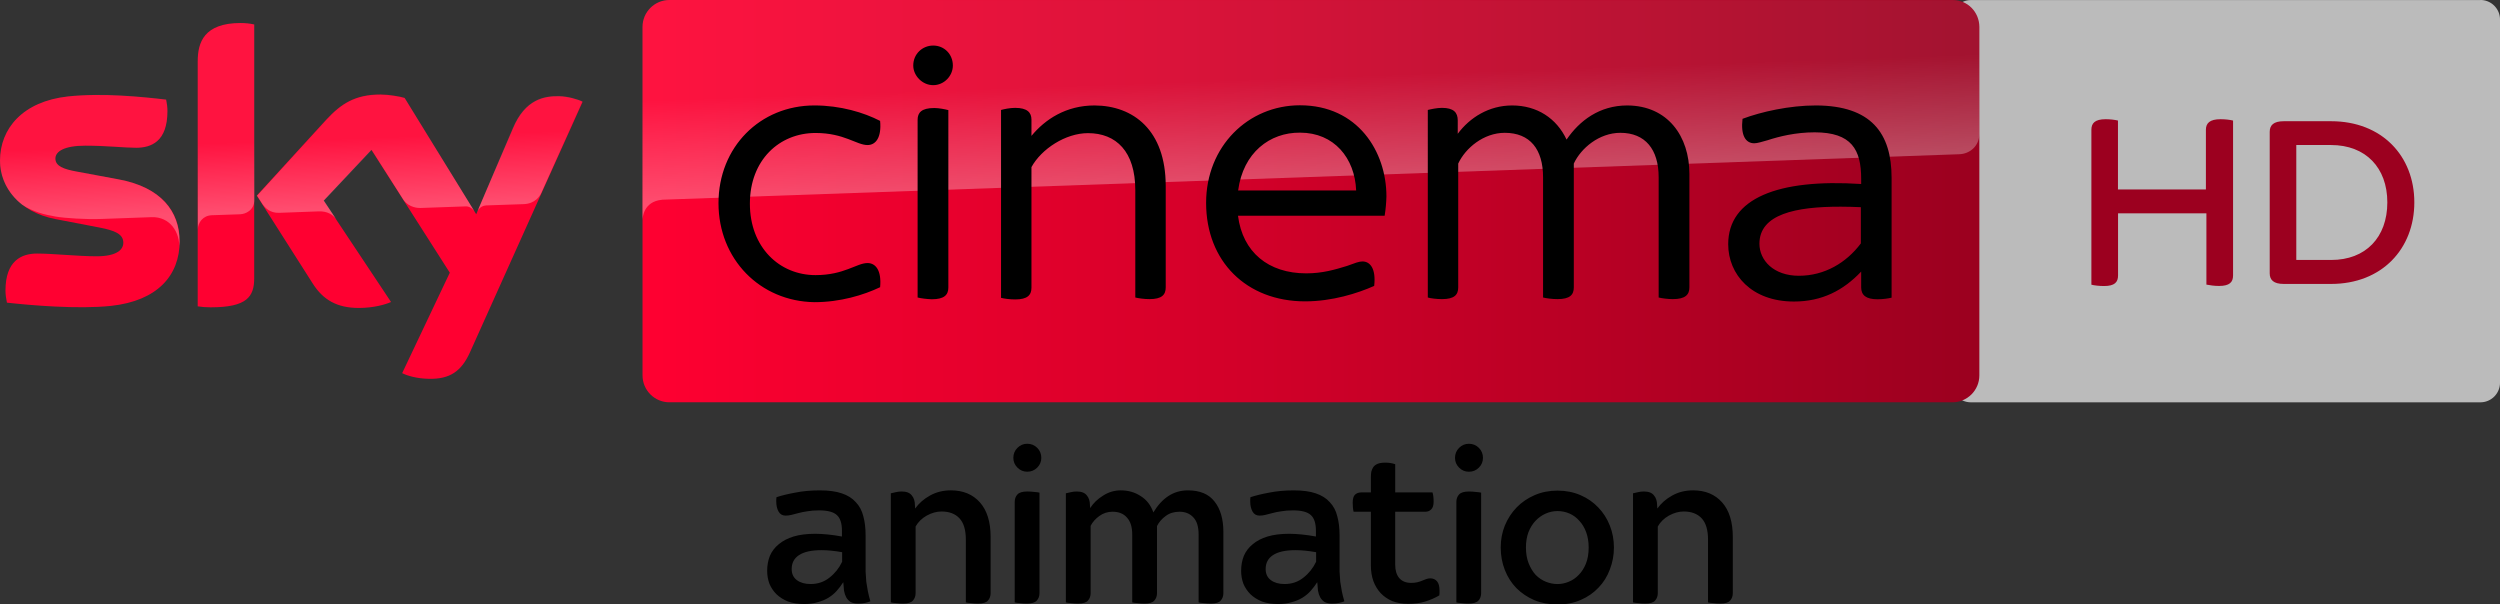 <?xml version="1.0" encoding="UTF-8"?>
<svg width="800" height="193.44" version="1.1" xmlns="http://www.w3.org/2000/svg">
	<rect width="100%" height="100%" fill="#333333" stroke="none"/>
	<path d="m328.71 142c-1.212 0-2.254 0.438-3.127 1.311-0.873 0.873-1.311 1.94-1.311 3.201 0 1.212 0.438 2.254 1.311 3.127 0.873 0.873 1.915 1.309 3.127 1.309 1.261 0 2.328-0.436 3.201-1.309 0.873-0.873 1.309-1.915 1.309-3.127 0-1.261-0.436-2.328-1.309-3.201-0.873-0.873-1.94-1.311-3.201-1.311zm141.33 6e-3c-1.212 0-2.256 0.436-3.129 1.309-0.873 0.873-1.309 1.94-1.309 3.201 0 1.212 0.436 2.254 1.309 3.127s1.917 1.311 3.129 1.311c1.261 0 2.328-0.438 3.201-1.311s1.309-1.915 1.309-3.127c0-1.261-0.436-2.328-1.309-3.201-0.873-0.873-1.94-1.309-3.201-1.309zm-26.703 6.039c-1.018 0-1.842 0.121-2.473 0.363-0.582 0.242-1.043 0.583-1.383 1.02-0.291 0.436-0.509 0.922-0.654 1.455-0.097 0.533-0.145 1.09-0.145 1.672v5.019h-3.129c-0.776 0-1.431 0.244-1.965 0.729-0.485 0.485-0.727 1.333-0.727 2.545 0 0.533 0.024 1.066 0.072 1.6 0.049 0.533 0.122 0.971 0.219 1.311h5.529v17.24c0 1.794 0.265 3.442 0.799 4.945 0.533 1.455 1.31 2.74 2.328 3.856 1.018 1.067 2.254 1.917 3.709 2.547 1.503 0.582 3.2 0.873 5.092 0.873h2e-3c2.085 0 3.903-0.244 5.455-0.729 1.6-0.485 3.103-1.139 4.51-1.963 0.049-0.242 0.072-0.486 0.072-0.729v-0.799c0-1.358-0.265-2.352-0.799-2.982-0.533-0.63-1.262-0.947-2.184-0.947-0.388 0-0.8 0.073-1.236 0.219-0.388 0.145-0.824 0.316-1.309 0.51-0.436 0.194-0.945 0.362-1.527 0.508-0.582 0.145-1.237 0.219-1.965 0.219-1.697 0-2.983-0.509-3.856-1.527-0.873-1.018-1.309-2.448-1.309-4.291v-16.949h9.602c0.776 0 1.406-0.244 1.891-0.729 0.533-0.485 0.801-1.333 0.801-2.545 0-1.212-0.121-2.183-0.363-2.91h-11.93v-9.02c-0.921-0.339-1.965-0.51-3.129-0.51zm-139.07 8.867c-2.473 0-4.703 0.558-6.691 1.674-1.94 1.067-3.516 2.449-4.729 4.146l-0.072-1.02c0-1.358-0.341-2.423-1.02-3.199-0.63-0.824-1.696-1.236-3.199-1.236-0.679 0-1.311 0.071-1.893 0.217-0.533 0.097-1.066 0.218-1.6 0.363v34.916c0.388 0.097 0.944 0.17 1.672 0.219 0.776 0.097 1.528 0.146 2.256 0.146v-2e-3c1.552 0 2.594-0.315 3.127-0.945 0.582-0.63 0.873-1.431 0.873-2.4v-21.312c0.824-1.455 2.013-2.619 3.564-3.492 1.6-0.873 3.177-1.309 4.729-1.309 2.473 0 4.388 0.727 5.746 2.182 1.358 1.455 2.037 3.734 2.037 6.838v20.076c0.388 0.097 0.946 0.17 1.674 0.219 0.776 0.097 1.526 0.146 2.254 0.146 1.552 1e-5 2.595-0.315 3.129-0.945 0.582-0.63 0.873-1.433 0.873-2.402v-17.967c0-4.801-1.141-8.486-3.42-11.057-2.279-2.57-5.383-3.856-9.311-3.856zm54.41 0c-2.037 0-3.928 0.558-5.674 1.674-1.746 1.067-3.128 2.4-4.146 4l-0.072-0.873c0-1.358-0.341-2.423-1.02-3.199-0.63-0.824-1.696-1.236-3.199-1.236-0.679 0-1.311 0.071-1.893 0.217-0.533 0.097-1.066 0.218-1.6 0.363v34.916c0.388 0.097 0.946 0.17 1.674 0.219 0.776 0.097 1.526 0.146 2.254 0.146v-2e-3c1.552 0 2.595-0.315 3.129-0.945 0.582-0.63 0.873-1.431 0.873-2.4v-21.531c0.63-1.212 1.551-2.256 2.764-3.129 1.261-0.921 2.667-1.381 4.219-1.381 2.037 0 3.587 0.63 4.654 1.891 1.115 1.212 1.674 3.007 1.674 5.383v21.75c0.388 0.097 0.946 0.17 1.674 0.219 0.776 0.097 1.526 0.145 2.254 0.145 1.552 0 2.595-0.315 3.129-0.945 0.582-0.63 0.873-1.431 0.873-2.4v-21.459c0.63-1.261 1.551-2.328 2.764-3.201 1.212-0.921 2.692-1.381 4.438-1.381 1.843 0 3.322 0.606 4.438 1.818 1.115 1.164 1.672 2.982 1.672 5.455v21.75c0.388 0.097 0.946 0.17 1.674 0.219 0.776 0.097 1.526 0.145 2.254 0.145 1.552 0 2.595-0.315 3.129-0.945 0.582-0.63 0.873-1.431 0.873-2.4v-19.566c0-4.122-0.947-7.372-2.838-9.748-1.843-2.376-4.679-3.564-8.51-3.564-2.328 0-4.413 0.606-6.256 1.818-1.794 1.164-3.394 2.911-4.801 5.238-0.824-2.328-2.183-4.074-4.074-5.238-1.843-1.212-3.952-1.818-6.328-1.818zm183.09 0c-2.473 0-4.703 0.558-6.691 1.674-1.94 1.067-3.516 2.449-4.729 4.146l-0.072-1.02c0-1.358-0.341-2.423-1.02-3.199-0.63-0.824-1.696-1.236-3.199-1.236-0.679 0-1.311 0.071-1.893 0.217-0.533 0.097-1.066 0.218-1.6 0.363v34.916c0.388 0.097 0.944 0.17 1.672 0.219 0.776 0.097 1.528 0.146 2.256 0.146v-2e-3c1.552 0 2.594-0.315 3.127-0.945 0.582-0.63 0.873-1.431 0.873-2.4v-21.312c0.824-1.455 2.013-2.619 3.564-3.492 1.6-0.873 3.177-1.309 4.729-1.309 2.473 0 4.388 0.727 5.746 2.182 1.358 1.455 2.037 3.734 2.037 6.838v20.076c0.388 0.097 0.946 0.17 1.674 0.219 0.776 0.097 1.526 0.146 2.254 0.146 1.552 1e-5 2.595-0.315 3.129-0.945 0.582-0.63 0.873-1.433 0.873-2.402v-17.967c0-4.801-1.141-8.486-3.42-11.057-2.279-2.57-5.383-3.856-9.311-3.856zm-279.4 6e-3c-2.91 0-5.551 0.242-7.928 0.727-2.376 0.436-4.364 0.922-5.965 1.455-0.049 0.242-0.072 0.484-0.072 0.727v0.656c1e-5 1.261 0.242 2.326 0.727 3.199 0.485 0.873 1.238 1.311 2.256 1.311 0.582 0 1.188-0.073 1.818-0.219 0.679-0.194 1.429-0.388 2.254-0.582 0.873-0.242 1.843-0.437 2.91-0.582 1.067-0.194 2.303-0.291 3.709-0.291 2.764 0 4.681 0.509 5.748 1.527 1.067 0.97 1.6 2.643 1.6 5.019v1.818c-3.201-0.582-6.062-0.873-8.584-0.873-2.667 0-4.97 0.291-6.91 0.873-1.891 0.582-3.468 1.406-4.729 2.473-1.261 1.018-2.205 2.256-2.836 3.711-0.582 1.455-0.873 3.055-0.873 4.801 0 1.455 0.242 2.837 0.727 4.146 0.533 1.261 1.286 2.376 2.256 3.346 1.018 0.97 2.254 1.746 3.709 2.328 1.503 0.533 3.2 0.799 5.092 0.799v2e-3c1.649 0 3.104-0.194 4.365-0.582 1.309-0.339 2.474-0.825 3.492-1.455 1.018-0.63 1.89-1.359 2.617-2.184 0.776-0.873 1.455-1.77 2.037-2.691h0.072c0.049 0.921 0.122 1.795 0.219 2.619 0.145 0.824 0.389 1.551 0.729 2.182 0.339 0.582 0.799 1.067 1.381 1.455 0.63 0.339 1.431 0.51 2.4 0.51 0.873 0 1.625-0.073 2.256-0.219 0.679-0.145 1.235-0.314 1.672-0.508-0.339-1.164-0.605-2.231-0.799-3.201-0.194-1.018-0.364-2.036-0.51-3.055-0.097-1.018-0.17-2.11-0.219-3.273v-11.566c0-2.328-0.242-4.365-0.727-6.111-0.436-1.794-1.236-3.297-2.4-4.51-1.115-1.261-2.619-2.205-4.51-2.836-1.843-0.63-4.172-0.945-6.984-0.945zm151.67 0c-2.91 0-5.551 0.242-7.928 0.727-2.376 0.436-4.364 0.922-5.965 1.455-0.049 0.242-0.072 0.484-0.072 0.727v0.656c0 1.261 0.242 2.326 0.727 3.199 0.485 0.873 1.238 1.311 2.256 1.311 0.582 0 1.188-0.073 1.818-0.219 0.679-0.194 1.429-0.388 2.254-0.582 0.873-0.242 1.843-0.437 2.91-0.582 1.067-0.194 2.303-0.291 3.709-0.291 2.764 0 4.681 0.509 5.748 1.527 1.067 0.97 1.6 2.643 1.6 5.019v1.818c-3.201-0.582-6.062-0.873-8.584-0.873-2.667 0-4.97 0.291-6.91 0.873-1.891 0.582-3.468 1.406-4.729 2.473-1.261 1.018-2.205 2.256-2.836 3.711-0.582 1.455-0.873 3.055-0.873 4.801 0 1.455 0.242 2.837 0.727 4.146 0.533 1.261 1.286 2.376 2.256 3.346 1.018 0.97 2.254 1.746 3.709 2.328 1.503 0.533 3.2 0.799 5.092 0.799v2e-3c1.649 0 3.104-0.194 4.365-0.582 1.309-0.339 2.474-0.825 3.492-1.455 1.018-0.63 1.89-1.359 2.617-2.184 0.776-0.873 1.455-1.77 2.037-2.691h0.072c0.049 0.921 0.122 1.795 0.219 2.619 0.145 0.824 0.389 1.551 0.729 2.182 0.339 0.582 0.799 1.067 1.381 1.455 0.63 0.339 1.431 0.51 2.4 0.51 0.873 0 1.625-0.073 2.256-0.219 0.679-0.145 1.237-0.314 1.674-0.508-0.339-1.164-0.607-2.231-0.801-3.201-0.194-1.018-0.364-2.036-0.51-3.055-0.097-1.018-0.17-2.11-0.219-3.273v-11.566c0-2.328-0.242-4.365-0.727-6.111-0.436-1.794-1.236-3.297-2.4-4.51-1.115-1.261-2.619-2.205-4.51-2.836-1.843-0.63-4.172-0.945-6.984-0.945zm84.379 0.076c-2.667 0-5.117 0.485-7.348 1.455-2.231 0.97-4.146 2.279-5.746 3.928s-2.86 3.59-3.781 5.82c-0.873 2.182-1.311 4.509-1.31 6.982-1e-5 2.57 0.438 4.97 1.31 7.201 0.873 2.231 2.109 4.171 3.709 5.82 1.6 1.6 3.515 2.886 5.746 3.856 2.231 0.921 4.704 1.381 7.42 1.381 2.716 0 5.189-0.485 7.42-1.455 2.231-0.97 4.122-2.279 5.674-3.928 1.6-1.649 2.812-3.588 3.637-5.818 0.873-2.231 1.309-4.583 1.309-7.057s-0.436-4.8-1.309-6.982c-0.873-2.231-2.109-4.171-3.709-5.82-1.552-1.649-3.443-2.958-5.674-3.928-2.231-0.97-4.681-1.455-7.348-1.455zm-169.71 0.281c-1.503-4e-5 -2.545 0.317-3.127 0.947s-0.873 1.431-0.873 2.4v32.15c0.388 0.097 0.946 0.17 1.674 0.219 0.727 0.097 1.454 0.146 2.182 0.146 1.552 1e-5 2.619-0.315 3.201-0.945 0.582-0.63 0.871-1.433 0.871-2.402v-32.15c-0.388-0.097-0.944-0.17-1.672-0.219-0.727-0.097-1.48-0.146-2.256-0.146zm141.33 6e-3c-1.503 0-2.547 0.315-3.129 0.945-0.582 0.63-0.871 1.431-0.871 2.4v32.152c0.388 0.097 0.944 0.17 1.672 0.219 0.727 0.097 1.454 0.145 2.182 0.145 1.552 0 2.619-0.315 3.201-0.945 0.582-0.63 0.873-1.431 0.873-2.4v-32.152c-0.388-0.097-0.946-0.168-1.674-0.217-0.727-0.097-1.478-0.146-2.254-0.146zm28.371 6.26c1.358 0 2.643 0.267 3.856 0.801 1.212 0.533 2.254 1.31 3.127 2.328 0.921 0.97 1.65 2.182 2.184 3.637 0.533 1.455 0.799 3.079 0.799 4.873 0 1.988-0.291 3.709-0.873 5.164-0.582 1.455-1.356 2.669-2.326 3.639-0.921 0.97-1.989 1.697-3.201 2.182-1.164 0.485-2.352 0.727-3.564 0.727-1.261-1e-5 -2.497-0.242-3.709-0.727-1.212-0.485-2.304-1.212-3.273-2.182-0.921-1.018-1.674-2.256-2.256-3.711-0.582-1.455-0.873-3.152-0.873-5.092 0-1.794 0.267-3.418 0.801-4.873 0.582-1.455 1.333-2.667 2.254-3.637 0.97-1.018 2.061-1.795 3.273-2.328 1.212-0.533 2.474-0.801 3.783-0.801zm-235.54 12.508c1.94 0 4.146 0.218 6.619 0.654v3.055c-0.97 2.037-2.326 3.734-4.072 5.092-1.697 1.358-3.711 2.037-6.039 2.037-1.794 0-3.248-0.412-4.363-1.236s-1.674-2.013-1.674-3.564c0-1.94 0.776-3.419 2.328-4.438 1.6-1.067 4-1.6 7.201-1.6zm151.67 0c1.94 0 4.146 0.218 6.619 0.654v3.055c-0.97 2.037-2.326 3.734-4.072 5.092-1.697 1.358-3.711 2.037-6.039 2.037-1.794 0-3.248-0.412-4.363-1.236-1.115-0.824-1.674-2.013-1.674-3.564 0-1.94 0.776-3.419 2.328-4.438 1.6-1.067 4-1.6 7.201-1.6z"/>
	<path d="m793.75 0c3.461 0 6.25 2.817 6.25 6.25v116.24a6.278 6.278 0 0 1-6.25 6.25h-163.07c-3.461 0-6.25-2.816-6.25-6.25v-116.21c0-3.461 2.817-6.25 6.25-6.25h163.07" fill="#bbb"/>
	<path d="m714.58 38.576v49.548c0 2.173-1.1 3.38-4.48 3.38-1.529 0-2.951-0.214-4.051-0.429v-22.802h-28.274v19.878c0 2.173-1.1 3.38-4.48 3.38-1.637 0-3.273-0.214-4.051-0.429v-49.575c0-2.092 1.1-3.38 4.587-3.38 1.529 0 3.031 0.214 3.916 0.429v22.051h28.141v-19.1c0-2.092 1.207-3.38 4.695-3.38 1.61 0 3.112 0.214 3.997 0.429m58.003 26.182c0 14.861-10.381 26.101-26.638 26.101h-15.157c-3.273 0-4.48-1.314-4.48-3.38v-45.309c0-2.065 1.207-3.38 4.48-3.38h15.157c16.257 0 26.638 11.133 26.638 25.968m-8.638 0c0-11.133-6.974-18.349-18-18.349h-11.133v36.779h11.133c11.026 0.027 18-7.189 18-18.43" fill="#9c001f"/>
	<path d="m57.492 77.171c0 11.076-7.212 19.112-21.946 20.709-10.612 1.133-26.016-0.206-33.331-1.03-0.258-1.185-0.464-2.679-0.464-3.864 0-9.633 5.203-11.849 10.097-11.849 5.1 0 13.137 0.876 19.061 0.876 6.594 0 8.552-2.215 8.552-4.327 0-2.782-2.627-3.915-7.727-4.894l-13.961-2.679c-11.591-2.215-17.773-10.2-17.773-18.7 0-10.303 7.315-18.958 21.74-20.555 10.87-1.185 24.161 0.155 31.425 1.03 0.258 1.236 0.412 2.421 0.412 3.709 0 9.633-5.1 11.694-9.994 11.694-3.761 0-9.582-0.67-16.279-0.67-6.8 0-9.582 1.855-9.582 4.121 0 2.421 2.679 3.4 6.903 4.173l13.291 2.473c13.703 2.524 19.576 10.252 19.576 19.782m23.852 11.849c0 5.924-2.318 9.324-13.909 9.324-1.546 0-2.885-0.103-4.173-0.309v-78.459c0-5.976 2.009-12.209 13.703-12.209 1.494 0 2.988 0.155 4.379 0.464zm47.343 30.394c1.546 0.773 4.636 1.752 8.552 1.803 6.749 0.155 10.406-2.421 13.137-8.449l36.061-80.21c-1.494-0.773-4.791-1.7-7.47-1.752-4.636-0.103-10.87 0.824-14.837 10.303l-11.746 27.458-22.925-37.246c-1.494-0.464-5.1-1.082-7.727-1.082-8.139 0-12.621 2.988-17.309 8.037l-22.255 24.315 17.928 28.179c3.297 5.152 7.676 7.779 14.734 7.779 4.636 0 8.5-1.082 10.303-1.906l-21.585-32.455 15.3-16.228 25.088 39.307z" fill="#ff0031"/>
	<path d="m624.84 3.9533e-6h-410.63c-4.739 0-8.603 3.864-8.603 8.603v111.53c0 4.739 3.864 8.603 8.603 8.603h410.58c4.739 0 8.603-3.864 8.603-8.603v-111.58c-0.051-4.739-3.812-8.552-8.552-8.552" fill="url(#A)"/>
	<path d="m63.313 19.576v53.834c0-2.164 1.649-4.43 4.43-4.533l9.067-0.309c1.803-0.052 4.533-1.288 4.585-4.585v-56.152c-1.391-0.309-2.885-0.464-4.379-0.464-11.694 0.052-13.703 6.233-13.703 12.209m41.213 18.752-22.255 24.315 1.803 2.782c0.773 1.03 2.267 2.782 5.255 2.679l12.673-0.464c2.782-0.103 4.533 1.082 5.615 2.524l-3.967-5.976 15.3-16.228 10.252 16.124c1.855 2.421 4.636 2.473 5.255 2.473 0.515 0 14.012-0.464 14.579-0.515 0.927-0.052 2.009 0.464 2.833 1.649l-22.306-36.267c-1.494-0.464-5.1-1.082-7.727-1.082-8.139-0.052-12.621 2.885-17.309 7.985m-82.786-7.47c-14.424 1.597-21.74 10.2-21.74 20.555 0 5.306 2.421 10.406 7.058 14.064 3.503 2.318 7.109 3.194 10.664 3.812 2.936 0.515 9.788 0.979 14.888 0.773l15.867-0.567c5.976-0.206 9.17 4.894 8.861 9.994v-0.258c0.052-0.67 0.103-1.339 0.103-2.009 0-9.53-5.873-17.309-19.525-19.834l-13.291-2.473c-4.276-0.721-6.903-1.752-6.903-4.173 0-2.267 2.833-4.173 9.582-4.173 6.697 0 12.518 0.67 16.279 0.67 4.894 0 9.994-2.061 9.994-11.694 0-1.288-0.155-2.473-0.412-3.709-5.203-0.618-13.549-1.494-21.843-1.494-3.245 0.052-6.491 0.206-9.582 0.515m142.29 10.252-11.385 26.84c0-0.052 0.721-2.112 2.936-2.215l12.055-0.412c3.658-0.155 5.1-2.627 5.512-3.452l13.188-29.416c-1.494-0.773-4.791-1.7-7.47-1.752h-0.567c-4.585 0.052-10.458 1.288-14.27 10.406" enable-background="new" fill="url(#B)" opacity=".3"/>
	<path d="m214.2 3.9533e-6c-4.739 0-8.603 3.864-8.603 8.603v61.922c0-0.927 0.361-6.027 6.182-6.594 0 0 0.309-0.052 0.824-0.052l414.39-14.527c3.245-0.103 6.388-2.524 6.388-6.543v-34.155c0-4.739-3.864-8.603-8.603-8.603z" enable-background="new" fill="url(#C)" opacity=".3"/>
	<path d="m298.63 14.578c-3.452 0-6.389 2.68-6.389 6.389 0 3.245 2.886 6.285 6.389 6.285s6.285-2.988 6.285-6.285c0-3.606-2.731-6.389-6.285-6.389zm117.36 19.113c-16.588 0-30.035 13.137-30.035 31.219 0 18.752 12.93 31.527 31.682 31.527 8.654 0 16.795-2.576 22.102-4.945 0.618-5.461-1.237-7.83-3.762-7.83-1.082 0-2.421 0.514-4.945 1.441-3.864 1.185-7.83 2.371-13.033 2.371-12.106 0-20.35-6.749-21.844-18.443h46.932c0.361-2.267 0.517-4.276 0.568-6.182 0-14.373-9.17-29.158-27.664-29.158zm-155.37 0.051c-17.411-1e-6 -30.702 13.343-30.703 31.27 0 17.927 13.291 31.426 30.703 31.684 8.242 1e-6 15.711-2.267 21.018-4.791 0.515-5.461-1.495-7.729-4.019-7.729-3.503 0-7.469 3.863-16.639 3.863-11.591 1e-6 -21.018-8.912-21.018-22.873 0-13.96 9.427-22.613 21.018-22.613 9.17 0 13.084 3.863 16.639 3.863 2.524 0 4.535-2.268 4.019-7.729-5.203-2.679-12.672-4.945-21.018-4.945zm320.48 0c-8.448 0-17.465 2.011-23.492 4.277-0.618 5.306 0.98 7.83 3.762 7.83 0.979 0 2.421-0.463 4.275-0.979 3.606-1.185 8.913-2.525 15.043-2.525 11.849 0 14.889 5.564 14.889 14.889v1.648c-26.737-1.751-42.553 4.635-42.553 19.266 0 9.685 7.469 18.342 21.018 18.342 9.016 0 15.817-3.555 21.535-9.582v5.047c0 2.524 1.597 3.812 5.203 3.812 1.752 0 3.503-0.256 4.533-0.514v-38.381h-2e-3c0-14.27-6.541-23.079-24.211-23.131zm-230.84 2e-3c-9.118 0-15.815 4.43-20.193 9.736v-5.203c0-2.267-1.339-3.76-5.203-3.76-1.752 0-3.606 0.412-4.533 0.67v60.119c0.927 0.258 2.782 0.514 4.533 0.514 3.915 0 5.203-1.39 5.203-3.76v-38.586c3.194-5.821 10.921-10.869 18.082-10.869 9.016 0 15.146 5.872 15.146 18.236v34.361c0.979 0.258 2.936 0.516 4.533 0.516 3.967 0 5.203-1.392 5.203-3.762v-32.455h-2e-3c0-17.825-10.355-25.706-22.77-25.758zm133.63 0c-7.418 0-13.548 3.865-17.412 9.068v-4.277c0-2.524-1.288-4.018-5.049-4.018-1.597 0-3.503 0.412-4.533 0.67v60.016c0.824 0.258 2.782 0.516 4.533 0.516 3.967 0 5.203-1.39 5.203-3.76v-39.617c2.267-4.894 8.089-9.84 14.889-9.84 8.14 0 12.26 5.307 12.26 14.219v38.482c1.03 0.258 2.885 0.514 4.637 0.514 3.967 0 5.203-1.39 5.203-3.76v-39.615c2.267-4.894 8.089-9.84 14.889-9.84 7.985 0 12.26 5.305 12.26 14.217v38.482c0.979 0.258 2.938 0.516 4.535 0.516 3.967 0 5.305-1.392 5.305-3.762v-36.316c0-12.003-6.905-21.843-19.887-21.895-8.912 0-15.299 4.894-19.42 10.922-3.194-6.8-9.427-10.922-17.412-10.922zm-184.95 0.822c-4.07 0-5.305 1.493-5.305 3.76v56.873c0.979 0.258 2.885 0.515 4.533 0.566 3.967 0 5.305-1.39 5.305-3.76v-56.77c-0.979-0.258-2.936-0.67-4.533-0.67zm117.1 7.883c10.87 0 17.516 8.139 17.928 18.494h-37.762c1.597-12.106 10.149-18.597 19.834-18.494zm173.04 23.691c2.078 0.006 4.216 0.064 6.393 0.16v11.592c-4.637 6.182-11.591 10.354-19.834 10.354-8.088 0-12.621-4.946-12.621-10.252 0-9.421 11.518-11.899 26.062-11.854z"/>
	<defs>
		<linearGradient id="A" x1="414.37" x2="1244.6" y1="289.84" y2="289.84" gradientTransform="matrix(.515 0 0 .515 -7.778 -84.95)" gradientUnits="userSpaceOnUse">
			<stop stop-color="#ff0031" offset="0"/>
			<stop stop-color="#9b001f" offset="1"/>
		</linearGradient>
		<linearGradient id="B" x1="197.48" x2="194.59" y1="295.14" y2="212.24" gradientTransform="matrix(.515 0 0 .515 -7.778 -84.95)" gradientUnits="userSpaceOnUse">
			<stop stop-color="#fff" offset="0"/>
			<stop stop-color="#fff" stop-opacity=".25" offset=".515"/>
		</linearGradient>
		<linearGradient id="C" x1="830.55" x2="826.25" y1="276.73" y2="153.47" gradientTransform="matrix(.515 0 0 .515 -7.778 -84.95)" gradientUnits="userSpaceOnUse">
			<stop stop-color="#fff" offset="0"/>
			<stop stop-color="#fff" stop-opacity=".25" offset=".515"/>
		</linearGradient>
	</defs>
</svg>
